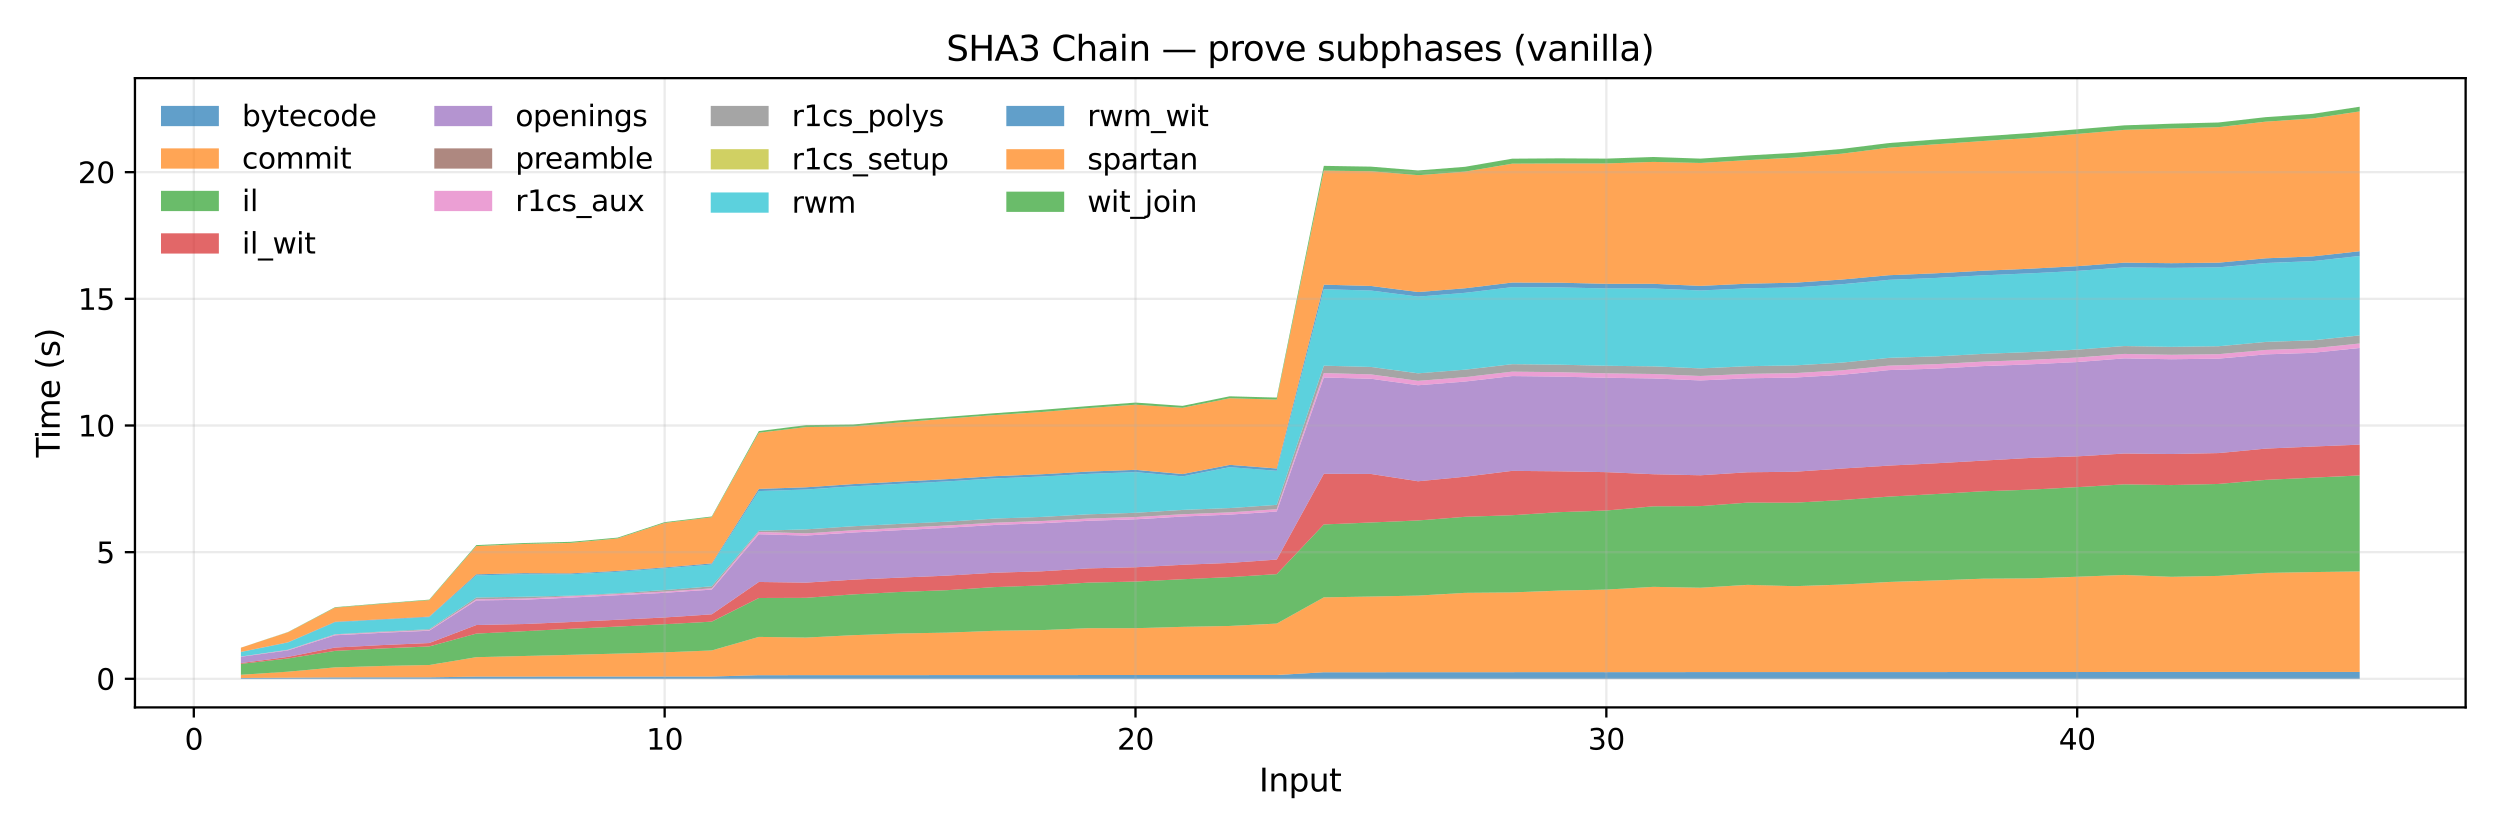 <?xml version="1.0" encoding="utf-8" standalone="no"?>
<!DOCTYPE svg PUBLIC "-//W3C//DTD SVG 1.1//EN"
  "http://www.w3.org/Graphics/SVG/1.1/DTD/svg11.dtd">
<svg xmlns:xlink="http://www.w3.org/1999/xlink" width="864pt" height="288pt" viewBox="0 0 864 288" xmlns="http://www.w3.org/2000/svg" version="1.1">
 <defs>
  <style type="text/css">*{stroke-linejoin: round; stroke-linecap: butt}</style>
 </defs>
 <g id="figure_1">
  <g id="patch_1">
   <path d="M 0 288 
L 864 288 
L 864 0 
L 0 0 
z
" style="fill: #ffffff"/>
  </g>
  <g id="axes_1">
   <g id="patch_2">
    <path d="M 46.64 244.48 
L 852.12 244.48 
L 852.12 27 
L 46.64 27 
z
" style="fill: #ffffff"/>
   </g>
   <g id="FillBetweenPolyCollection_1">
    <path d="M 83.253 234.323 
L 83.253 234.595 
L 99.525 234.595 
L 115.797 234.595 
L 132.07 234.595 
L 148.342 234.595 
L 164.614 234.595 
L 180.887 234.595 
L 197.159 234.595 
L 213.431 234.595 
L 229.704 234.595 
L 245.976 234.595 
L 262.248 234.595 
L 278.521 234.595 
L 294.793 234.595 
L 311.065 234.595 
L 327.338 234.595 
L 343.61 234.595 
L 359.882 234.595 
L 376.155 234.595 
L 392.427 234.595 
L 408.699 234.595 
L 424.972 234.595 
L 441.244 234.595 
L 457.516 234.595 
L 473.788 234.595 
L 490.061 234.595 
L 506.333 234.595 
L 522.605 234.595 
L 538.878 234.595 
L 555.15 234.595 
L 571.422 234.595 
L 587.695 234.595 
L 603.967 234.595 
L 620.239 234.595 
L 636.512 234.595 
L 652.784 234.595 
L 669.056 234.595 
L 685.329 234.595 
L 701.601 234.595 
L 717.873 234.595 
L 734.146 234.595 
L 750.418 234.595 
L 766.69 234.595 
L 782.963 234.595 
L 799.235 234.595 
L 815.507 234.595 
L 815.507 232.222 
L 815.507 232.222 
L 799.235 232.222 
L 782.963 232.222 
L 766.69 232.231 
L 750.418 232.231 
L 734.146 232.222 
L 717.873 232.248 
L 701.601 232.248 
L 685.329 232.248 
L 669.056 232.257 
L 652.784 232.266 
L 636.512 232.257 
L 620.239 232.266 
L 603.967 232.275 
L 587.695 232.275 
L 571.422 232.283 
L 555.15 232.301 
L 538.878 232.292 
L 522.605 232.301 
L 506.333 232.31 
L 490.061 232.318 
L 473.788 232.327 
L 457.516 232.327 
L 441.244 233.281 
L 424.972 233.273 
L 408.699 233.281 
L 392.427 233.281 
L 376.155 233.29 
L 359.882 233.299 
L 343.61 233.308 
L 327.338 233.308 
L 311.065 233.325 
L 294.793 233.316 
L 278.521 233.334 
L 262.248 233.343 
L 245.976 233.807 
L 229.704 233.807 
L 213.431 233.815 
L 197.159 233.815 
L 180.887 233.824 
L 164.614 233.833 
L 148.342 234.087 
L 132.07 234.087 
L 115.797 234.104 
L 99.525 234.236 
L 83.253 234.323 
z
" clip-path="url(#p9cfcccc9aa)" style="fill: #1f77b4; fill-opacity: 0.7"/>
   </g>
   <g id="FillBetweenPolyCollection_2">
    <path d="M 83.253 233.203 
L 83.253 234.323 
L 99.525 234.236 
L 115.797 234.104 
L 132.07 234.087 
L 148.342 234.087 
L 164.614 233.833 
L 180.887 233.824 
L 197.159 233.815 
L 213.431 233.815 
L 229.704 233.807 
L 245.976 233.807 
L 262.248 233.343 
L 278.521 233.334 
L 294.793 233.316 
L 311.065 233.325 
L 327.338 233.308 
L 343.61 233.308 
L 359.882 233.299 
L 376.155 233.29 
L 392.427 233.281 
L 408.699 233.281 
L 424.972 233.273 
L 441.244 233.281 
L 457.516 232.327 
L 473.788 232.327 
L 490.061 232.318 
L 506.333 232.31 
L 522.605 232.301 
L 538.878 232.292 
L 555.15 232.301 
L 571.422 232.283 
L 587.695 232.275 
L 603.967 232.275 
L 620.239 232.266 
L 636.512 232.257 
L 652.784 232.266 
L 669.056 232.257 
L 685.329 232.248 
L 701.601 232.248 
L 717.873 232.248 
L 734.146 232.222 
L 750.418 232.231 
L 766.69 232.231 
L 782.963 232.222 
L 799.235 232.222 
L 815.507 232.222 
L 815.507 197.483 
L 815.507 197.483 
L 799.235 197.711 
L 782.963 198 
L 766.69 199.033 
L 750.418 199.348 
L 734.146 198.7 
L 717.873 199.322 
L 701.601 199.899 
L 685.329 199.996 
L 669.056 200.591 
L 652.784 201.134 
L 636.512 202.027 
L 620.239 202.587 
L 603.967 202.123 
L 587.695 203.121 
L 571.422 202.815 
L 555.15 203.76 
L 538.878 204.11 
L 522.605 204.741 
L 506.333 204.89 
L 490.061 205.835 
L 473.788 206.168 
L 457.516 206.448 
L 441.244 215.509 
L 424.972 216.332 
L 408.699 216.639 
L 392.427 217.094 
L 376.155 217.103 
L 359.882 217.759 
L 343.61 218.004 
L 327.338 218.635 
L 311.065 218.932 
L 294.793 219.519 
L 278.521 220.351 
L 262.248 220.114 
L 245.976 224.798 
L 229.704 225.437 
L 213.431 225.892 
L 197.159 226.313 
L 180.887 226.706 
L 164.614 227.118 
L 148.342 229.823 
L 132.07 230.156 
L 115.797 230.646 
L 99.525 232.134 
L 83.253 233.203 
z
" clip-path="url(#p9cfcccc9aa)" style="fill: #ff7f0e; fill-opacity: 0.7"/>
   </g>
   <g id="FillBetweenPolyCollection_3">
    <path d="M 83.253 229.429 
L 83.253 233.203 
L 99.525 232.134 
L 115.797 230.646 
L 132.07 230.156 
L 148.342 229.823 
L 164.614 227.118 
L 180.887 226.706 
L 197.159 226.313 
L 213.431 225.892 
L 229.704 225.437 
L 245.976 224.798 
L 262.248 220.114 
L 278.521 220.351 
L 294.793 219.519 
L 311.065 218.932 
L 327.338 218.635 
L 343.61 218.004 
L 359.882 217.759 
L 376.155 217.103 
L 392.427 217.094 
L 408.699 216.639 
L 424.972 216.332 
L 441.244 215.509 
L 457.516 206.448 
L 473.788 206.168 
L 490.061 205.835 
L 506.333 204.89 
L 522.605 204.741 
L 538.878 204.11 
L 555.15 203.76 
L 571.422 202.815 
L 587.695 203.121 
L 603.967 202.123 
L 620.239 202.587 
L 636.512 202.027 
L 652.784 201.134 
L 669.056 200.591 
L 685.329 199.996 
L 701.601 199.899 
L 717.873 199.322 
L 734.146 198.7 
L 750.418 199.348 
L 766.69 199.033 
L 782.963 198 
L 799.235 197.711 
L 815.507 197.483 
L 815.507 164.302 
L 815.507 164.302 
L 799.235 165.082 
L 782.963 165.843 
L 766.69 167.253 
L 750.418 167.638 
L 734.146 167.393 
L 717.873 168.356 
L 701.601 169.223 
L 685.329 169.774 
L 669.056 170.728 
L 652.784 171.621 
L 636.512 172.803 
L 620.239 173.731 
L 603.967 173.696 
L 587.695 174.904 
L 571.422 174.983 
L 555.15 176.428 
L 538.878 176.997 
L 522.605 178.056 
L 506.333 178.599 
L 490.061 179.868 
L 473.788 180.569 
L 457.516 181.243 
L 441.244 198.42 
L 424.972 199.453 
L 408.699 200.18 
L 392.427 200.985 
L 376.155 201.353 
L 359.882 202.324 
L 343.61 202.902 
L 327.338 203.962 
L 311.065 204.574 
L 294.793 205.424 
L 278.521 206.606 
L 262.248 206.667 
L 245.976 214.835 
L 229.704 215.728 
L 213.431 216.542 
L 197.159 217.304 
L 180.887 218.136 
L 164.614 218.967 
L 148.342 223.406 
L 132.07 224.106 
L 115.797 224.938 
L 99.525 227.564 
L 83.253 229.429 
z
" clip-path="url(#p9cfcccc9aa)" style="fill: #2ca02c; fill-opacity: 0.7"/>
   </g>
   <g id="FillBetweenPolyCollection_4">
    <path d="M 83.253 229.149 
L 83.253 229.429 
L 99.525 227.564 
L 115.797 224.938 
L 132.07 224.106 
L 148.342 223.406 
L 164.614 218.967 
L 180.887 218.136 
L 197.159 217.304 
L 213.431 216.542 
L 229.704 215.728 
L 245.976 214.835 
L 262.248 206.667 
L 278.521 206.606 
L 294.793 205.424 
L 311.065 204.574 
L 327.338 203.962 
L 343.61 202.902 
L 359.882 202.324 
L 376.155 201.353 
L 392.427 200.985 
L 408.699 200.18 
L 424.972 199.453 
L 441.244 198.42 
L 457.516 181.243 
L 473.788 180.569 
L 490.061 179.868 
L 506.333 178.599 
L 522.605 178.056 
L 538.878 176.997 
L 555.15 176.428 
L 571.422 174.983 
L 587.695 174.904 
L 603.967 173.696 
L 620.239 173.731 
L 636.512 172.803 
L 652.784 171.621 
L 669.056 170.728 
L 685.329 169.774 
L 701.601 169.223 
L 717.873 168.356 
L 734.146 167.393 
L 750.418 167.638 
L 766.69 167.253 
L 782.963 165.843 
L 799.235 165.082 
L 815.507 164.302 
L 815.507 153.657 
L 815.507 153.657 
L 799.235 154.322 
L 782.963 155.04 
L 766.69 156.581 
L 750.418 156.913 
L 734.146 156.73 
L 717.873 157.719 
L 701.601 158.253 
L 685.329 159.181 
L 669.056 160.109 
L 652.784 160.906 
L 636.512 161.93 
L 620.239 163.033 
L 603.967 163.217 
L 587.695 164.25 
L 571.422 163.891 
L 555.15 163.173 
L 538.878 162.884 
L 522.605 162.727 
L 506.333 164.749 
L 490.061 166.325 
L 473.788 163.795 
L 457.516 163.733 
L 441.244 193.377 
L 424.972 194.533 
L 408.699 195.189 
L 392.427 196.047 
L 376.155 196.432 
L 359.882 197.448 
L 343.61 197.93 
L 327.338 198.928 
L 311.065 199.619 
L 294.793 200.328 
L 278.521 201.361 
L 262.248 201.125 
L 245.976 212.305 
L 229.704 213.39 
L 213.431 214.187 
L 197.159 214.958 
L 180.887 215.667 
L 164.614 216.008 
L 148.342 222.224 
L 132.07 222.933 
L 115.797 223.791 
L 99.525 227.013 
L 83.253 229.149 
z
" clip-path="url(#p9cfcccc9aa)" style="fill: #d62728; fill-opacity: 0.7"/>
   </g>
   <g id="FillBetweenPolyCollection_5">
    <path d="M 83.253 226.978 
L 83.253 229.149 
L 99.525 227.013 
L 115.797 223.791 
L 132.07 222.933 
L 148.342 222.224 
L 164.614 216.008 
L 180.887 215.667 
L 197.159 214.958 
L 213.431 214.187 
L 229.704 213.39 
L 245.976 212.305 
L 262.248 201.125 
L 278.521 201.361 
L 294.793 200.328 
L 311.065 199.619 
L 327.338 198.928 
L 343.61 197.93 
L 359.882 197.448 
L 376.155 196.432 
L 392.427 196.047 
L 408.699 195.189 
L 424.972 194.533 
L 441.244 193.377 
L 457.516 163.733 
L 473.788 163.795 
L 490.061 166.325 
L 506.333 164.749 
L 522.605 162.727 
L 538.878 162.884 
L 555.15 163.173 
L 571.422 163.891 
L 587.695 164.25 
L 603.967 163.217 
L 620.239 163.033 
L 636.512 161.93 
L 652.784 160.906 
L 669.056 160.109 
L 685.329 159.181 
L 701.601 158.253 
L 717.873 157.719 
L 734.146 156.73 
L 750.418 156.913 
L 766.69 156.581 
L 782.963 155.04 
L 799.235 154.322 
L 815.507 153.657 
L 815.507 120.257 
L 815.507 120.257 
L 799.235 121.929 
L 782.963 122.472 
L 766.69 123.952 
L 750.418 124.153 
L 734.146 123.855 
L 717.873 125.116 
L 701.601 125.913 
L 685.329 126.517 
L 669.056 127.392 
L 652.784 127.9 
L 636.512 129.528 
L 620.239 130.483 
L 603.967 130.737 
L 587.695 131.481 
L 571.422 130.789 
L 555.15 130.553 
L 538.878 130.159 
L 522.605 129.966 
L 506.333 131.857 
L 490.061 133.144 
L 473.788 130.903 
L 457.516 130.456 
L 441.244 176.769 
L 424.972 177.855 
L 408.699 178.503 
L 392.427 179.474 
L 376.155 179.982 
L 359.882 180.84 
L 343.61 181.427 
L 327.338 182.39 
L 311.065 183.213 
L 294.793 184.036 
L 278.521 185.095 
L 262.248 184.631 
L 245.976 203.751 
L 229.704 204.872 
L 213.431 205.704 
L 197.159 206.535 
L 180.887 207.271 
L 164.614 207.507 
L 148.342 217.969 
L 132.07 218.687 
L 115.797 219.554 
L 99.525 224.754 
L 83.253 226.978 
z
" clip-path="url(#p9cfcccc9aa)" style="fill: #9467bd; fill-opacity: 0.7"/>
   </g>
   <g id="FillBetweenPolyCollection_6">
    <path d="M 83.253 226.978 
L 83.253 226.978 
L 99.525 224.754 
L 115.797 219.554 
L 132.07 218.687 
L 148.342 217.969 
L 164.614 207.507 
L 180.887 207.271 
L 197.159 206.535 
L 213.431 205.704 
L 229.704 204.872 
L 245.976 203.751 
L 262.248 184.631 
L 278.521 185.095 
L 294.793 184.036 
L 311.065 183.213 
L 327.338 182.39 
L 343.61 181.427 
L 359.882 180.84 
L 376.155 179.982 
L 392.427 179.474 
L 408.699 178.503 
L 424.972 177.855 
L 441.244 176.769 
L 457.516 130.456 
L 473.788 130.903 
L 490.061 133.144 
L 506.333 131.857 
L 522.605 129.966 
L 538.878 130.159 
L 555.15 130.553 
L 571.422 130.789 
L 587.695 131.481 
L 603.967 130.737 
L 620.239 130.483 
L 636.512 129.528 
L 652.784 127.9 
L 669.056 127.392 
L 685.329 126.517 
L 701.601 125.913 
L 717.873 125.116 
L 734.146 123.855 
L 750.418 124.153 
L 766.69 123.952 
L 782.963 122.472 
L 799.235 121.929 
L 815.507 120.257 
L 815.507 120.257 
L 815.507 120.257 
L 799.235 121.929 
L 782.963 122.472 
L 766.69 123.952 
L 750.418 124.153 
L 734.146 123.855 
L 717.873 125.116 
L 701.601 125.913 
L 685.329 126.517 
L 669.056 127.392 
L 652.784 127.9 
L 636.512 129.528 
L 620.239 130.483 
L 603.967 130.737 
L 587.695 131.481 
L 571.422 130.789 
L 555.15 130.553 
L 538.878 130.159 
L 522.605 129.966 
L 506.333 131.857 
L 490.061 133.144 
L 473.788 130.903 
L 457.516 130.456 
L 441.244 176.769 
L 424.972 177.855 
L 408.699 178.503 
L 392.427 179.474 
L 376.155 179.982 
L 359.882 180.84 
L 343.61 181.427 
L 327.338 182.39 
L 311.065 183.213 
L 294.793 184.036 
L 278.521 185.095 
L 262.248 184.631 
L 245.976 203.751 
L 229.704 204.872 
L 213.431 205.704 
L 197.159 206.535 
L 180.887 207.271 
L 164.614 207.507 
L 148.342 217.969 
L 132.07 218.687 
L 115.797 219.554 
L 99.525 224.754 
L 83.253 226.978 
z
" clip-path="url(#p9cfcccc9aa)" style="fill: #8c564b; fill-opacity: 0.7"/>
   </g>
   <g id="FillBetweenPolyCollection_7">
    <path d="M 83.253 226.908 
L 83.253 226.978 
L 99.525 224.754 
L 115.797 219.554 
L 132.07 218.687 
L 148.342 217.969 
L 164.614 207.507 
L 180.887 207.271 
L 197.159 206.535 
L 213.431 205.704 
L 229.704 204.872 
L 245.976 203.751 
L 262.248 184.631 
L 278.521 185.095 
L 294.793 184.036 
L 311.065 183.213 
L 327.338 182.39 
L 343.61 181.427 
L 359.882 180.84 
L 376.155 179.982 
L 392.427 179.474 
L 408.699 178.503 
L 424.972 177.855 
L 441.244 176.769 
L 457.516 130.456 
L 473.788 130.903 
L 490.061 133.144 
L 506.333 131.857 
L 522.605 129.966 
L 538.878 130.159 
L 555.15 130.553 
L 571.422 130.789 
L 587.695 131.481 
L 603.967 130.737 
L 620.239 130.483 
L 636.512 129.528 
L 652.784 127.9 
L 669.056 127.392 
L 685.329 126.517 
L 701.601 125.913 
L 717.873 125.116 
L 734.146 123.855 
L 750.418 124.153 
L 766.69 123.952 
L 782.963 122.472 
L 799.235 121.929 
L 815.507 120.257 
L 815.507 118.708 
L 815.507 118.708 
L 799.235 120.38 
L 782.963 120.94 
L 766.69 122.411 
L 750.418 122.612 
L 734.146 122.315 
L 717.873 123.575 
L 701.601 124.372 
L 685.329 124.976 
L 669.056 125.851 
L 652.784 126.359 
L 636.512 127.988 
L 620.239 128.951 
L 603.967 129.205 
L 587.695 129.94 
L 571.422 129.257 
L 555.15 129.021 
L 538.878 128.627 
L 522.605 128.443 
L 506.333 130.334 
L 490.061 131.621 
L 473.788 129.388 
L 457.516 128.933 
L 441.244 175.973 
L 424.972 177.067 
L 408.699 177.715 
L 392.427 178.687 
L 376.155 179.203 
L 359.882 180.061 
L 343.61 180.648 
L 327.338 181.611 
L 311.065 182.434 
L 294.793 183.265 
L 278.521 184.325 
L 262.248 183.843 
L 245.976 203.331 
L 229.704 204.452 
L 213.431 205.284 
L 197.159 206.071 
L 180.887 206.859 
L 164.614 207.096 
L 148.342 217.742 
L 132.07 218.459 
L 115.797 219.317 
L 99.525 224.614 
L 83.253 226.908 
z
" clip-path="url(#p9cfcccc9aa)" style="fill: #e377c2; fill-opacity: 0.7"/>
   </g>
   <g id="FillBetweenPolyCollection_8">
    <path d="M 83.253 226.882 
L 83.253 226.908 
L 99.525 224.614 
L 115.797 219.317 
L 132.07 218.459 
L 148.342 217.742 
L 164.614 207.096 
L 180.887 206.859 
L 197.159 206.071 
L 213.431 205.284 
L 229.704 204.452 
L 245.976 203.331 
L 262.248 183.843 
L 278.521 184.325 
L 294.793 183.265 
L 311.065 182.434 
L 327.338 181.611 
L 343.61 180.648 
L 359.882 180.061 
L 376.155 179.203 
L 392.427 178.687 
L 408.699 177.715 
L 424.972 177.067 
L 441.244 175.973 
L 457.516 128.933 
L 473.788 129.388 
L 490.061 131.621 
L 506.333 130.334 
L 522.605 128.443 
L 538.878 128.627 
L 555.15 129.021 
L 571.422 129.257 
L 587.695 129.94 
L 603.967 129.205 
L 620.239 128.951 
L 636.512 127.988 
L 652.784 126.359 
L 669.056 125.851 
L 685.329 124.976 
L 701.601 124.372 
L 717.873 123.575 
L 734.146 122.315 
L 750.418 122.612 
L 766.69 122.411 
L 782.963 120.94 
L 799.235 120.38 
L 815.507 118.708 
L 815.507 115.915 
L 815.507 115.915 
L 799.235 117.613 
L 782.963 118.174 
L 766.69 119.662 
L 750.418 119.881 
L 734.146 119.592 
L 717.873 120.835 
L 701.601 121.675 
L 685.329 122.297 
L 669.056 123.164 
L 652.784 123.68 
L 636.512 125.326 
L 620.239 126.289 
L 603.967 126.561 
L 587.695 127.314 
L 571.422 126.622 
L 555.15 126.412 
L 538.878 126.035 
L 522.605 125.86 
L 506.333 127.76 
L 490.061 129.021 
L 473.788 126.815 
L 457.516 126.386 
L 441.244 174.467 
L 424.972 175.587 
L 408.699 176.226 
L 392.427 177.216 
L 376.155 177.741 
L 359.882 178.652 
L 343.61 179.221 
L 327.338 180.297 
L 311.065 181.033 
L 294.793 181.873 
L 278.521 182.95 
L 262.248 183.44 
L 245.976 202.622 
L 229.704 203.918 
L 213.431 205.03 
L 197.159 205.861 
L 180.887 206.238 
L 164.614 206.5 
L 148.342 217.461 
L 132.07 218.258 
L 115.797 219.186 
L 99.525 224.553 
L 83.253 226.882 
z
" clip-path="url(#p9cfcccc9aa)" style="fill: #7f7f7f; fill-opacity: 0.7"/>
   </g>
   <g id="FillBetweenPolyCollection_9">
    <path d="M 83.253 226.882 
L 83.253 226.882 
L 99.525 224.553 
L 115.797 219.186 
L 132.07 218.258 
L 148.342 217.461 
L 164.614 206.5 
L 180.887 206.238 
L 197.159 205.861 
L 213.431 205.03 
L 229.704 203.918 
L 245.976 202.622 
L 262.248 183.44 
L 278.521 182.95 
L 294.793 181.873 
L 311.065 181.033 
L 327.338 180.297 
L 343.61 179.221 
L 359.882 178.652 
L 376.155 177.741 
L 392.427 177.216 
L 408.699 176.226 
L 424.972 175.587 
L 441.244 174.467 
L 457.516 126.386 
L 473.788 126.815 
L 490.061 129.021 
L 506.333 127.76 
L 522.605 125.86 
L 538.878 126.035 
L 555.15 126.412 
L 571.422 126.622 
L 587.695 127.314 
L 603.967 126.561 
L 620.239 126.289 
L 636.512 125.326 
L 652.784 123.68 
L 669.056 123.164 
L 685.329 122.297 
L 701.601 121.675 
L 717.873 120.835 
L 734.146 119.592 
L 750.418 119.881 
L 766.69 119.662 
L 782.963 118.174 
L 799.235 117.613 
L 815.507 115.915 
L 815.507 115.906 
L 815.507 115.906 
L 799.235 117.604 
L 782.963 118.165 
L 766.69 119.653 
L 750.418 119.872 
L 734.146 119.583 
L 717.873 120.826 
L 701.601 121.675 
L 685.329 122.288 
L 669.056 123.155 
L 652.784 123.672 
L 636.512 125.317 
L 620.239 126.28 
L 603.967 126.552 
L 587.695 127.305 
L 571.422 126.613 
L 555.15 126.403 
L 538.878 126.027 
L 522.605 125.851 
L 506.333 127.76 
L 490.061 129.012 
L 473.788 126.815 
L 457.516 126.377 
L 441.244 174.467 
L 424.972 175.587 
L 408.699 176.218 
L 392.427 177.216 
L 376.155 177.741 
L 359.882 178.652 
L 343.61 179.221 
L 327.338 180.297 
L 311.065 181.033 
L 294.793 181.873 
L 278.521 182.941 
L 262.248 183.432 
L 245.976 202.622 
L 229.704 203.918 
L 213.431 205.03 
L 197.159 205.861 
L 180.887 206.238 
L 164.614 206.5 
L 148.342 217.461 
L 132.07 218.258 
L 115.797 219.186 
L 99.525 224.544 
L 83.253 226.882 
z
" clip-path="url(#p9cfcccc9aa)" style="fill: #bcbd22; fill-opacity: 0.7"/>
   </g>
   <g id="FillBetweenPolyCollection_10">
    <path d="M 83.253 225.332 
L 83.253 226.882 
L 99.525 224.544 
L 115.797 219.186 
L 132.07 218.258 
L 148.342 217.461 
L 164.614 206.5 
L 180.887 206.238 
L 197.159 205.861 
L 213.431 205.03 
L 229.704 203.918 
L 245.976 202.622 
L 262.248 183.432 
L 278.521 182.941 
L 294.793 181.873 
L 311.065 181.033 
L 327.338 180.297 
L 343.61 179.221 
L 359.882 178.652 
L 376.155 177.741 
L 392.427 177.216 
L 408.699 176.218 
L 424.972 175.587 
L 441.244 174.467 
L 457.516 126.377 
L 473.788 126.815 
L 490.061 129.012 
L 506.333 127.76 
L 522.605 125.851 
L 538.878 126.027 
L 555.15 126.403 
L 571.422 126.613 
L 587.695 127.305 
L 603.967 126.552 
L 620.239 126.28 
L 636.512 125.317 
L 652.784 123.672 
L 669.056 123.155 
L 685.329 122.288 
L 701.601 121.675 
L 717.873 120.826 
L 734.146 119.583 
L 750.418 119.872 
L 766.69 119.653 
L 782.963 118.165 
L 799.235 117.604 
L 815.507 115.906 
L 815.507 88.46 
L 815.507 88.46 
L 799.235 90.246 
L 782.963 90.902 
L 766.69 92.399 
L 750.418 92.583 
L 734.146 92.417 
L 717.873 93.616 
L 701.601 94.466 
L 685.329 95.148 
L 669.056 96.059 
L 652.784 96.707 
L 636.512 98.248 
L 620.239 99.325 
L 603.967 99.64 
L 587.695 100.393 
L 571.422 99.71 
L 555.15 99.692 
L 538.878 99.316 
L 522.605 99.237 
L 506.333 101.198 
L 490.061 102.502 
L 473.788 100.41 
L 457.516 99.955 
L 441.244 162.709 
L 424.972 161.457 
L 408.699 164.626 
L 392.427 163.164 
L 376.155 163.768 
L 359.882 164.688 
L 343.61 165.344 
L 327.338 166.369 
L 311.065 167.209 
L 294.793 168.067 
L 278.521 169.179 
L 262.248 169.704 
L 245.976 195.102 
L 229.704 196.406 
L 213.431 197.614 
L 197.159 198.472 
L 180.887 198.455 
L 164.614 198.858 
L 148.342 213.294 
L 132.07 214.17 
L 115.797 215.045 
L 99.525 222.058 
L 83.253 225.332 
z
" clip-path="url(#p9cfcccc9aa)" style="fill: #17becf; fill-opacity: 0.7"/>
   </g>
   <g id="FillBetweenPolyCollection_11">
    <path d="M 83.253 225.288 
L 83.253 225.332 
L 99.525 222.058 
L 115.797 215.045 
L 132.07 214.17 
L 148.342 213.294 
L 164.614 198.858 
L 180.887 198.455 
L 197.159 198.472 
L 213.431 197.614 
L 229.704 196.406 
L 245.976 195.102 
L 262.248 169.704 
L 278.521 169.179 
L 294.793 168.067 
L 311.065 167.209 
L 327.338 166.369 
L 343.61 165.344 
L 359.882 164.688 
L 376.155 163.768 
L 392.427 163.164 
L 408.699 164.626 
L 424.972 161.457 
L 441.244 162.709 
L 457.516 99.955 
L 473.788 100.41 
L 490.061 102.502 
L 506.333 101.198 
L 522.605 99.237 
L 538.878 99.316 
L 555.15 99.692 
L 571.422 99.71 
L 587.695 100.393 
L 603.967 99.64 
L 620.239 99.325 
L 636.512 98.248 
L 652.784 96.707 
L 669.056 96.059 
L 685.329 95.148 
L 701.601 94.466 
L 717.873 93.616 
L 734.146 92.417 
L 750.418 92.583 
L 766.69 92.399 
L 782.963 90.902 
L 799.235 90.246 
L 815.507 88.46 
L 815.507 86.823 
L 815.507 86.823 
L 799.235 88.609 
L 782.963 89.274 
L 766.69 90.78 
L 750.418 90.955 
L 734.146 90.771 
L 717.873 91.988 
L 701.601 92.863 
L 685.329 93.555 
L 669.056 94.439 
L 652.784 95.113 
L 636.512 96.611 
L 620.239 97.696 
L 603.967 98.038 
L 587.695 98.799 
L 571.422 98.09 
L 555.15 98.081 
L 538.878 97.696 
L 522.605 97.644 
L 506.333 99.622 
L 490.061 100.927 
L 473.788 98.825 
L 457.516 98.379 
L 441.244 161.904 
L 424.972 160.66 
L 408.699 163.83 
L 392.427 162.376 
L 376.155 162.972 
L 359.882 163.908 
L 343.61 164.565 
L 327.338 165.581 
L 311.065 166.439 
L 294.793 167.305 
L 278.521 168.408 
L 262.248 168.96 
L 245.976 194.708 
L 229.704 196.091 
L 213.431 197.299 
L 197.159 198.157 
L 180.887 198.078 
L 164.614 198.481 
L 148.342 213.102 
L 132.07 214.003 
L 115.797 214.896 
L 99.525 221.97 
L 83.253 225.288 
z
" clip-path="url(#p9cfcccc9aa)" style="fill: #1f77b4; fill-opacity: 0.7"/>
   </g>
   <g id="FillBetweenPolyCollection_12">
    <path d="M 83.253 223.852 
L 83.253 225.288 
L 99.525 221.97 
L 115.797 214.896 
L 132.07 214.003 
L 148.342 213.102 
L 164.614 198.481 
L 180.887 198.078 
L 197.159 198.157 
L 213.431 197.299 
L 229.704 196.091 
L 245.976 194.708 
L 262.248 168.96 
L 278.521 168.408 
L 294.793 167.305 
L 311.065 166.439 
L 327.338 165.581 
L 343.61 164.565 
L 359.882 163.908 
L 376.155 162.972 
L 392.427 162.376 
L 408.699 163.83 
L 424.972 160.66 
L 441.244 161.904 
L 457.516 98.379 
L 473.788 98.825 
L 490.061 100.927 
L 506.333 99.622 
L 522.605 97.644 
L 538.878 97.696 
L 555.15 98.081 
L 571.422 98.09 
L 587.695 98.799 
L 603.967 98.038 
L 620.239 97.696 
L 636.512 96.611 
L 652.784 95.113 
L 669.056 94.439 
L 685.329 93.555 
L 701.601 92.863 
L 717.873 91.988 
L 734.146 90.771 
L 750.418 90.955 
L 766.69 90.78 
L 782.963 89.274 
L 799.235 88.609 
L 815.507 86.823 
L 815.507 38.505 
L 815.507 38.505 
L 799.235 40.921 
L 782.963 42.051 
L 766.69 43.942 
L 750.418 44.397 
L 734.146 44.879 
L 717.873 46.297 
L 701.601 47.663 
L 685.329 48.722 
L 669.056 49.86 
L 652.784 51.033 
L 636.512 53.117 
L 620.239 54.465 
L 603.967 55.332 
L 587.695 56.321 
L 571.422 55.953 
L 555.15 56.487 
L 538.878 56.487 
L 522.605 56.566 
L 506.333 59.315 
L 490.061 60.541 
L 473.788 59.184 
L 457.516 58.965 
L 441.244 138.099 
L 424.972 137.635 
L 408.699 140.936 
L 392.427 139.868 
L 376.155 141.032 
L 359.882 142.389 
L 343.61 143.457 
L 327.338 144.657 
L 311.065 145.979 
L 294.793 147.379 
L 278.521 147.598 
L 262.248 149.551 
L 245.976 178.765 
L 229.704 180.726 
L 213.431 186.084 
L 197.159 187.625 
L 180.887 188.002 
L 164.614 188.737 
L 148.342 207.42 
L 132.07 208.672 
L 115.797 210.011 
L 99.525 218.503 
L 83.253 223.852 
z
" clip-path="url(#p9cfcccc9aa)" style="fill: #ff7f0e; fill-opacity: 0.7"/>
   </g>
   <g id="FillBetweenPolyCollection_13">
    <path d="M 83.253 223.826 
L 83.253 223.852 
L 99.525 218.503 
L 115.797 210.011 
L 132.07 208.672 
L 148.342 207.42 
L 164.614 188.737 
L 180.887 188.002 
L 197.159 187.625 
L 213.431 186.084 
L 229.704 180.726 
L 245.976 178.765 
L 262.248 149.551 
L 278.521 147.598 
L 294.793 147.379 
L 311.065 145.979 
L 327.338 144.657 
L 343.61 143.457 
L 359.882 142.389 
L 376.155 141.032 
L 392.427 139.868 
L 408.699 140.936 
L 424.972 137.635 
L 441.244 138.099 
L 457.516 58.965 
L 473.788 59.184 
L 490.061 60.541 
L 506.333 59.315 
L 522.605 56.566 
L 538.878 56.487 
L 555.15 56.487 
L 571.422 55.953 
L 587.695 56.321 
L 603.967 55.332 
L 620.239 54.465 
L 636.512 53.117 
L 652.784 51.033 
L 669.056 49.86 
L 685.329 48.722 
L 701.601 47.663 
L 717.873 46.297 
L 734.146 44.879 
L 750.418 44.397 
L 766.69 43.942 
L 782.963 42.051 
L 799.235 40.921 
L 815.507 38.505 
L 815.507 36.885 
L 815.507 36.885 
L 799.235 39.346 
L 782.963 40.492 
L 766.69 42.331 
L 750.418 42.751 
L 734.146 43.32 
L 717.873 44.686 
L 701.601 45.973 
L 685.329 47.085 
L 669.056 48.214 
L 652.784 49.431 
L 636.512 51.471 
L 620.239 52.819 
L 603.967 53.721 
L 587.695 54.815 
L 571.422 54.255 
L 555.15 54.815 
L 538.878 54.719 
L 522.605 54.841 
L 506.333 57.643 
L 490.061 58.912 
L 473.788 57.59 
L 457.516 57.319 
L 441.244 137.399 
L 424.972 136.961 
L 408.699 140.262 
L 392.427 139.132 
L 376.155 140.341 
L 359.882 141.654 
L 343.61 142.809 
L 327.338 144.061 
L 311.065 145.252 
L 294.793 146.714 
L 278.521 146.933 
L 262.248 148.982 
L 245.976 178.494 
L 229.704 180.446 
L 213.431 185.804 
L 197.159 187.257 
L 180.887 187.678 
L 164.614 188.378 
L 148.342 207.236 
L 132.07 208.505 
L 115.797 209.836 
L 99.525 218.433 
L 83.253 223.826 
z
" clip-path="url(#p9cfcccc9aa)" style="fill: #2ca02c; fill-opacity: 0.7"/>
   </g>
   <g id="matplotlib.axis_1">
    <g id="xtick_1">
     <g id="line2d_1">
      <path d="M 66.98 244.48 
L 66.98 27 
" clip-path="url(#p9cfcccc9aa)" style="fill: none; stroke: #b0b0b0; stroke-opacity: 0.25; stroke-width: 0.8; stroke-linecap: square"/>
     </g>
     <g id="line2d_2">
      <defs>
       <path id="m7373b29a44" d="M 0 0 
L 0 3.5 
" style="stroke: #000000; stroke-width: 0.8"/>
      </defs>
      <g>
       <use xlink:href="#m7373b29a44" x="66.98" y="244.48" style="stroke: #000000; stroke-width: 0.8"/>
      </g>
     </g>
     <g id="text_1">
      <!-- 0 -->
      <g transform="translate(63.799 259.078) scale(0.1 -0.1)">
       <defs>
        <path id="DejaVuSans-30" d="M 2034 4250 
Q 1547 4250 1301 3770 
Q 1056 3291 1056 2328 
Q 1056 1369 1301 889 
Q 1547 409 2034 409 
Q 2525 409 2770 889 
Q 3016 1369 3016 2328 
Q 3016 3291 2770 3770 
Q 2525 4250 2034 4250 
z
M 2034 4750 
Q 2819 4750 3233 4129 
Q 3647 3509 3647 2328 
Q 3647 1150 3233 529 
Q 2819 -91 2034 -91 
Q 1250 -91 836 529 
Q 422 1150 422 2328 
Q 422 3509 836 4129 
Q 1250 4750 2034 4750 
z
" transform="scale(0.016)"/>
       </defs>
       <use xlink:href="#DejaVuSans-30"/>
      </g>
     </g>
    </g>
    <g id="xtick_2">
     <g id="line2d_3">
      <path d="M 229.704 244.48 
L 229.704 27 
" clip-path="url(#p9cfcccc9aa)" style="fill: none; stroke: #b0b0b0; stroke-opacity: 0.25; stroke-width: 0.8; stroke-linecap: square"/>
     </g>
     <g id="line2d_4">
      <g>
       <use xlink:href="#m7373b29a44" x="229.704" y="244.48" style="stroke: #000000; stroke-width: 0.8"/>
      </g>
     </g>
     <g id="text_2">
      <!-- 10 -->
      <g transform="translate(223.341 259.078) scale(0.1 -0.1)">
       <defs>
        <path id="DejaVuSans-31" d="M 794 531 
L 1825 531 
L 1825 4091 
L 703 3866 
L 703 4441 
L 1819 4666 
L 2450 4666 
L 2450 531 
L 3481 531 
L 3481 0 
L 794 0 
L 794 531 
z
" transform="scale(0.016)"/>
       </defs>
       <use xlink:href="#DejaVuSans-31"/>
       <use xlink:href="#DejaVuSans-30" transform="translate(63.623 0)"/>
      </g>
     </g>
    </g>
    <g id="xtick_3">
     <g id="line2d_5">
      <path d="M 392.427 244.48 
L 392.427 27 
" clip-path="url(#p9cfcccc9aa)" style="fill: none; stroke: #b0b0b0; stroke-opacity: 0.25; stroke-width: 0.8; stroke-linecap: square"/>
     </g>
     <g id="line2d_6">
      <g>
       <use xlink:href="#m7373b29a44" x="392.427" y="244.48" style="stroke: #000000; stroke-width: 0.8"/>
      </g>
     </g>
     <g id="text_3">
      <!-- 20 -->
      <g transform="translate(386.064 259.078) scale(0.1 -0.1)">
       <defs>
        <path id="DejaVuSans-32" d="M 1228 531 
L 3431 531 
L 3431 0 
L 469 0 
L 469 531 
Q 828 903 1448 1529 
Q 2069 2156 2228 2338 
Q 2531 2678 2651 2914 
Q 2772 3150 2772 3378 
Q 2772 3750 2511 3984 
Q 2250 4219 1831 4219 
Q 1534 4219 1204 4116 
Q 875 4013 500 3803 
L 500 4441 
Q 881 4594 1212 4672 
Q 1544 4750 1819 4750 
Q 2544 4750 2975 4387 
Q 3406 4025 3406 3419 
Q 3406 3131 3298 2873 
Q 3191 2616 2906 2266 
Q 2828 2175 2409 1742 
Q 1991 1309 1228 531 
z
" transform="scale(0.016)"/>
       </defs>
       <use xlink:href="#DejaVuSans-32"/>
       <use xlink:href="#DejaVuSans-30" transform="translate(63.623 0)"/>
      </g>
     </g>
    </g>
    <g id="xtick_4">
     <g id="line2d_7">
      <path d="M 555.15 244.48 
L 555.15 27 
" clip-path="url(#p9cfcccc9aa)" style="fill: none; stroke: #b0b0b0; stroke-opacity: 0.25; stroke-width: 0.8; stroke-linecap: square"/>
     </g>
     <g id="line2d_8">
      <g>
       <use xlink:href="#m7373b29a44" x="555.15" y="244.48" style="stroke: #000000; stroke-width: 0.8"/>
      </g>
     </g>
     <g id="text_4">
      <!-- 30 -->
      <g transform="translate(548.788 259.078) scale(0.1 -0.1)">
       <defs>
        <path id="DejaVuSans-33" d="M 2597 2516 
Q 3050 2419 3304 2112 
Q 3559 1806 3559 1356 
Q 3559 666 3084 287 
Q 2609 -91 1734 -91 
Q 1441 -91 1130 -33 
Q 819 25 488 141 
L 488 750 
Q 750 597 1062 519 
Q 1375 441 1716 441 
Q 2309 441 2620 675 
Q 2931 909 2931 1356 
Q 2931 1769 2642 2001 
Q 2353 2234 1838 2234 
L 1294 2234 
L 1294 2753 
L 1863 2753 
Q 2328 2753 2575 2939 
Q 2822 3125 2822 3475 
Q 2822 3834 2567 4026 
Q 2313 4219 1838 4219 
Q 1578 4219 1281 4162 
Q 984 4106 628 3988 
L 628 4550 
Q 988 4650 1302 4700 
Q 1616 4750 1894 4750 
Q 2613 4750 3031 4423 
Q 3450 4097 3450 3541 
Q 3450 3153 3228 2886 
Q 3006 2619 2597 2516 
z
" transform="scale(0.016)"/>
       </defs>
       <use xlink:href="#DejaVuSans-33"/>
       <use xlink:href="#DejaVuSans-30" transform="translate(63.623 0)"/>
      </g>
     </g>
    </g>
    <g id="xtick_5">
     <g id="line2d_9">
      <path d="M 717.873 244.48 
L 717.873 27 
" clip-path="url(#p9cfcccc9aa)" style="fill: none; stroke: #b0b0b0; stroke-opacity: 0.25; stroke-width: 0.8; stroke-linecap: square"/>
     </g>
     <g id="line2d_10">
      <g>
       <use xlink:href="#m7373b29a44" x="717.873" y="244.48" style="stroke: #000000; stroke-width: 0.8"/>
      </g>
     </g>
     <g id="text_5">
      <!-- 40 -->
      <g transform="translate(711.511 259.078) scale(0.1 -0.1)">
       <defs>
        <path id="DejaVuSans-34" d="M 2419 4116 
L 825 1625 
L 2419 1625 
L 2419 4116 
z
M 2253 4666 
L 3047 4666 
L 3047 1625 
L 3713 1625 
L 3713 1100 
L 3047 1100 
L 3047 0 
L 2419 0 
L 2419 1100 
L 313 1100 
L 313 1709 
L 2253 4666 
z
" transform="scale(0.016)"/>
       </defs>
       <use xlink:href="#DejaVuSans-34"/>
       <use xlink:href="#DejaVuSans-30" transform="translate(63.623 0)"/>
      </g>
     </g>
    </g>
    <g id="text_6">
     <!-- Input -->
     <g transform="translate(435.138 273.516) scale(0.11 -0.11)">
      <defs>
       <path id="DejaVuSans-49" d="M 628 4666 
L 1259 4666 
L 1259 0 
L 628 0 
L 628 4666 
z
" transform="scale(0.016)"/>
       <path id="DejaVuSans-6e" d="M 3513 2113 
L 3513 0 
L 2938 0 
L 2938 2094 
Q 2938 2591 2744 2837 
Q 2550 3084 2163 3084 
Q 1697 3084 1428 2787 
Q 1159 2491 1159 1978 
L 1159 0 
L 581 0 
L 581 3500 
L 1159 3500 
L 1159 2956 
Q 1366 3272 1645 3428 
Q 1925 3584 2291 3584 
Q 2894 3584 3203 3211 
Q 3513 2838 3513 2113 
z
" transform="scale(0.016)"/>
       <path id="DejaVuSans-70" d="M 1159 525 
L 1159 -1331 
L 581 -1331 
L 581 3500 
L 1159 3500 
L 1159 2969 
Q 1341 3281 1617 3432 
Q 1894 3584 2278 3584 
Q 2916 3584 3314 3078 
Q 3713 2572 3713 1747 
Q 3713 922 3314 415 
Q 2916 -91 2278 -91 
Q 1894 -91 1617 61 
Q 1341 213 1159 525 
z
M 3116 1747 
Q 3116 2381 2855 2742 
Q 2594 3103 2138 3103 
Q 1681 3103 1420 2742 
Q 1159 2381 1159 1747 
Q 1159 1113 1420 752 
Q 1681 391 2138 391 
Q 2594 391 2855 752 
Q 3116 1113 3116 1747 
z
" transform="scale(0.016)"/>
       <path id="DejaVuSans-75" d="M 544 1381 
L 544 3500 
L 1119 3500 
L 1119 1403 
Q 1119 906 1312 657 
Q 1506 409 1894 409 
Q 2359 409 2629 706 
Q 2900 1003 2900 1516 
L 2900 3500 
L 3475 3500 
L 3475 0 
L 2900 0 
L 2900 538 
Q 2691 219 2414 64 
Q 2138 -91 1772 -91 
Q 1169 -91 856 284 
Q 544 659 544 1381 
z
M 1991 3584 
L 1991 3584 
z
" transform="scale(0.016)"/>
       <path id="DejaVuSans-74" d="M 1172 4494 
L 1172 3500 
L 2356 3500 
L 2356 3053 
L 1172 3053 
L 1172 1153 
Q 1172 725 1289 603 
Q 1406 481 1766 481 
L 2356 481 
L 2356 0 
L 1766 0 
Q 1100 0 847 248 
Q 594 497 594 1153 
L 594 3053 
L 172 3053 
L 172 3500 
L 594 3500 
L 594 4494 
L 1172 4494 
z
" transform="scale(0.016)"/>
      </defs>
      <use xlink:href="#DejaVuSans-49"/>
      <use xlink:href="#DejaVuSans-6e" transform="translate(29.492 0)"/>
      <use xlink:href="#DejaVuSans-70" transform="translate(92.871 0)"/>
      <use xlink:href="#DejaVuSans-75" transform="translate(156.348 0)"/>
      <use xlink:href="#DejaVuSans-74" transform="translate(219.727 0)"/>
     </g>
    </g>
   </g>
   <g id="matplotlib.axis_2">
    <g id="ytick_1">
     <g id="line2d_11">
      <path d="M 46.64 234.595 
L 852.12 234.595 
" clip-path="url(#p9cfcccc9aa)" style="fill: none; stroke: #b0b0b0; stroke-opacity: 0.25; stroke-width: 0.8; stroke-linecap: square"/>
     </g>
     <g id="line2d_12">
      <defs>
       <path id="m5fcd8e0fee" d="M 0 0 
L -3.5 0 
" style="stroke: #000000; stroke-width: 0.8"/>
      </defs>
      <g>
       <use xlink:href="#m5fcd8e0fee" x="46.64" y="234.595" style="stroke: #000000; stroke-width: 0.8"/>
      </g>
     </g>
     <g id="text_7">
      <!-- 0 -->
      <g transform="translate(33.278 238.394) scale(0.1 -0.1)">
       <use xlink:href="#DejaVuSans-30"/>
      </g>
     </g>
    </g>
    <g id="ytick_2">
     <g id="line2d_13">
      <path d="M 46.64 190.821 
L 852.12 190.821 
" clip-path="url(#p9cfcccc9aa)" style="fill: none; stroke: #b0b0b0; stroke-opacity: 0.25; stroke-width: 0.8; stroke-linecap: square"/>
     </g>
     <g id="line2d_14">
      <g>
       <use xlink:href="#m5fcd8e0fee" x="46.64" y="190.821" style="stroke: #000000; stroke-width: 0.8"/>
      </g>
     </g>
     <g id="text_8">
      <!-- 5 -->
      <g transform="translate(33.278 194.62) scale(0.1 -0.1)">
       <defs>
        <path id="DejaVuSans-35" d="M 691 4666 
L 3169 4666 
L 3169 4134 
L 1269 4134 
L 1269 2991 
Q 1406 3038 1543 3061 
Q 1681 3084 1819 3084 
Q 2600 3084 3056 2656 
Q 3513 2228 3513 1497 
Q 3513 744 3044 326 
Q 2575 -91 1722 -91 
Q 1428 -91 1123 -41 
Q 819 9 494 109 
L 494 744 
Q 775 591 1075 516 
Q 1375 441 1709 441 
Q 2250 441 2565 725 
Q 2881 1009 2881 1497 
Q 2881 1984 2565 2268 
Q 2250 2553 1709 2553 
Q 1456 2553 1204 2497 
Q 953 2441 691 2322 
L 691 4666 
z
" transform="scale(0.016)"/>
       </defs>
       <use xlink:href="#DejaVuSans-35"/>
      </g>
     </g>
    </g>
    <g id="ytick_3">
     <g id="line2d_15">
      <path d="M 46.64 147.047 
L 852.12 147.047 
" clip-path="url(#p9cfcccc9aa)" style="fill: none; stroke: #b0b0b0; stroke-opacity: 0.25; stroke-width: 0.8; stroke-linecap: square"/>
     </g>
     <g id="line2d_16">
      <g>
       <use xlink:href="#m5fcd8e0fee" x="46.64" y="147.047" style="stroke: #000000; stroke-width: 0.8"/>
      </g>
     </g>
     <g id="text_9">
      <!-- 10 -->
      <g transform="translate(26.915 150.846) scale(0.1 -0.1)">
       <use xlink:href="#DejaVuSans-31"/>
       <use xlink:href="#DejaVuSans-30" transform="translate(63.623 0)"/>
      </g>
     </g>
    </g>
    <g id="ytick_4">
     <g id="line2d_17">
      <path d="M 46.64 103.273 
L 852.12 103.273 
" clip-path="url(#p9cfcccc9aa)" style="fill: none; stroke: #b0b0b0; stroke-opacity: 0.25; stroke-width: 0.8; stroke-linecap: square"/>
     </g>
     <g id="line2d_18">
      <g>
       <use xlink:href="#m5fcd8e0fee" x="46.64" y="103.273" style="stroke: #000000; stroke-width: 0.8"/>
      </g>
     </g>
     <g id="text_10">
      <!-- 15 -->
      <g transform="translate(26.915 107.072) scale(0.1 -0.1)">
       <use xlink:href="#DejaVuSans-31"/>
       <use xlink:href="#DejaVuSans-35" transform="translate(63.623 0)"/>
      </g>
     </g>
    </g>
    <g id="ytick_5">
     <g id="line2d_19">
      <path d="M 46.64 59.499 
L 852.12 59.499 
" clip-path="url(#p9cfcccc9aa)" style="fill: none; stroke: #b0b0b0; stroke-opacity: 0.25; stroke-width: 0.8; stroke-linecap: square"/>
     </g>
     <g id="line2d_20">
      <g>
       <use xlink:href="#m5fcd8e0fee" x="46.64" y="59.499" style="stroke: #000000; stroke-width: 0.8"/>
      </g>
     </g>
     <g id="text_11">
      <!-- 20 -->
      <g transform="translate(26.915 63.298) scale(0.1 -0.1)">
       <use xlink:href="#DejaVuSans-32"/>
       <use xlink:href="#DejaVuSans-30" transform="translate(63.623 0)"/>
      </g>
     </g>
    </g>
    <g id="text_12">
     <!-- Time (s) -->
     <g transform="translate(20.627 158.102) rotate(-90) scale(0.11 -0.11)">
      <defs>
       <path id="DejaVuSans-54" d="M -19 4666 
L 3928 4666 
L 3928 4134 
L 2272 4134 
L 2272 0 
L 1638 0 
L 1638 4134 
L -19 4134 
L -19 4666 
z
" transform="scale(0.016)"/>
       <path id="DejaVuSans-69" d="M 603 3500 
L 1178 3500 
L 1178 0 
L 603 0 
L 603 3500 
z
M 603 4863 
L 1178 4863 
L 1178 4134 
L 603 4134 
L 603 4863 
z
" transform="scale(0.016)"/>
       <path id="DejaVuSans-6d" d="M 3328 2828 
Q 3544 3216 3844 3400 
Q 4144 3584 4550 3584 
Q 5097 3584 5394 3201 
Q 5691 2819 5691 2113 
L 5691 0 
L 5113 0 
L 5113 2094 
Q 5113 2597 4934 2840 
Q 4756 3084 4391 3084 
Q 3944 3084 3684 2787 
Q 3425 2491 3425 1978 
L 3425 0 
L 2847 0 
L 2847 2094 
Q 2847 2600 2669 2842 
Q 2491 3084 2119 3084 
Q 1678 3084 1418 2786 
Q 1159 2488 1159 1978 
L 1159 0 
L 581 0 
L 581 3500 
L 1159 3500 
L 1159 2956 
Q 1356 3278 1631 3431 
Q 1906 3584 2284 3584 
Q 2666 3584 2933 3390 
Q 3200 3197 3328 2828 
z
" transform="scale(0.016)"/>
       <path id="DejaVuSans-65" d="M 3597 1894 
L 3597 1613 
L 953 1613 
Q 991 1019 1311 708 
Q 1631 397 2203 397 
Q 2534 397 2845 478 
Q 3156 559 3463 722 
L 3463 178 
Q 3153 47 2828 -22 
Q 2503 -91 2169 -91 
Q 1331 -91 842 396 
Q 353 884 353 1716 
Q 353 2575 817 3079 
Q 1281 3584 2069 3584 
Q 2775 3584 3186 3129 
Q 3597 2675 3597 1894 
z
M 3022 2063 
Q 3016 2534 2758 2815 
Q 2500 3097 2075 3097 
Q 1594 3097 1305 2825 
Q 1016 2553 972 2059 
L 3022 2063 
z
" transform="scale(0.016)"/>
       <path id="DejaVuSans-20" transform="scale(0.016)"/>
       <path id="DejaVuSans-28" d="M 1984 4856 
Q 1566 4138 1362 3434 
Q 1159 2731 1159 2009 
Q 1159 1288 1364 580 
Q 1569 -128 1984 -844 
L 1484 -844 
Q 1016 -109 783 600 
Q 550 1309 550 2009 
Q 550 2706 781 3412 
Q 1013 4119 1484 4856 
L 1984 4856 
z
" transform="scale(0.016)"/>
       <path id="DejaVuSans-73" d="M 2834 3397 
L 2834 2853 
Q 2591 2978 2328 3040 
Q 2066 3103 1784 3103 
Q 1356 3103 1142 2972 
Q 928 2841 928 2578 
Q 928 2378 1081 2264 
Q 1234 2150 1697 2047 
L 1894 2003 
Q 2506 1872 2764 1633 
Q 3022 1394 3022 966 
Q 3022 478 2636 193 
Q 2250 -91 1575 -91 
Q 1294 -91 989 -36 
Q 684 19 347 128 
L 347 722 
Q 666 556 975 473 
Q 1284 391 1588 391 
Q 1994 391 2212 530 
Q 2431 669 2431 922 
Q 2431 1156 2273 1281 
Q 2116 1406 1581 1522 
L 1381 1569 
Q 847 1681 609 1914 
Q 372 2147 372 2553 
Q 372 3047 722 3315 
Q 1072 3584 1716 3584 
Q 2034 3584 2315 3537 
Q 2597 3491 2834 3397 
z
" transform="scale(0.016)"/>
       <path id="DejaVuSans-29" d="M 513 4856 
L 1013 4856 
Q 1481 4119 1714 3412 
Q 1947 2706 1947 2009 
Q 1947 1309 1714 600 
Q 1481 -109 1013 -844 
L 513 -844 
Q 928 -128 1133 580 
Q 1338 1288 1338 2009 
Q 1338 2731 1133 3434 
Q 928 4138 513 4856 
z
" transform="scale(0.016)"/>
      </defs>
      <use xlink:href="#DejaVuSans-54"/>
      <use xlink:href="#DejaVuSans-69" transform="translate(57.959 0)"/>
      <use xlink:href="#DejaVuSans-6d" transform="translate(85.742 0)"/>
      <use xlink:href="#DejaVuSans-65" transform="translate(183.154 0)"/>
      <use xlink:href="#DejaVuSans-20" transform="translate(244.678 0)"/>
      <use xlink:href="#DejaVuSans-28" transform="translate(276.465 0)"/>
      <use xlink:href="#DejaVuSans-73" transform="translate(315.479 0)"/>
      <use xlink:href="#DejaVuSans-29" transform="translate(367.578 0)"/>
     </g>
    </g>
   </g>
   <g id="patch_3">
    <path d="M 46.64 244.48 
L 46.64 27 
" style="fill: none; stroke: #000000; stroke-width: 0.8; stroke-linejoin: miter; stroke-linecap: square"/>
   </g>
   <g id="patch_4">
    <path d="M 852.12 244.48 
L 852.12 27 
" style="fill: none; stroke: #000000; stroke-width: 0.8; stroke-linejoin: miter; stroke-linecap: square"/>
   </g>
   <g id="patch_5">
    <path d="M 46.64 244.48 
L 852.12 244.48 
" style="fill: none; stroke: #000000; stroke-width: 0.8; stroke-linejoin: miter; stroke-linecap: square"/>
   </g>
   <g id="patch_6">
    <path d="M 46.64 27 
L 852.12 27 
" style="fill: none; stroke: #000000; stroke-width: 0.8; stroke-linejoin: miter; stroke-linecap: square"/>
   </g>
   <g id="text_13">
    <!-- SHA3 Chain — prove subphases (vanilla) -->
    <g transform="translate(327.05 21) scale(0.12 -0.12)">
     <defs>
      <path id="DejaVuSans-53" d="M 3425 4513 
L 3425 3897 
Q 3066 4069 2747 4153 
Q 2428 4238 2131 4238 
Q 1616 4238 1336 4038 
Q 1056 3838 1056 3469 
Q 1056 3159 1242 3001 
Q 1428 2844 1947 2747 
L 2328 2669 
Q 3034 2534 3370 2195 
Q 3706 1856 3706 1288 
Q 3706 609 3251 259 
Q 2797 -91 1919 -91 
Q 1588 -91 1214 -16 
Q 841 59 441 206 
L 441 856 
Q 825 641 1194 531 
Q 1563 422 1919 422 
Q 2459 422 2753 634 
Q 3047 847 3047 1241 
Q 3047 1584 2836 1778 
Q 2625 1972 2144 2069 
L 1759 2144 
Q 1053 2284 737 2584 
Q 422 2884 422 3419 
Q 422 4038 858 4394 
Q 1294 4750 2059 4750 
Q 2388 4750 2728 4690 
Q 3069 4631 3425 4513 
z
" transform="scale(0.016)"/>
      <path id="DejaVuSans-48" d="M 628 4666 
L 1259 4666 
L 1259 2753 
L 3553 2753 
L 3553 4666 
L 4184 4666 
L 4184 0 
L 3553 0 
L 3553 2222 
L 1259 2222 
L 1259 0 
L 628 0 
L 628 4666 
z
" transform="scale(0.016)"/>
      <path id="DejaVuSans-41" d="M 2188 4044 
L 1331 1722 
L 3047 1722 
L 2188 4044 
z
M 1831 4666 
L 2547 4666 
L 4325 0 
L 3669 0 
L 3244 1197 
L 1141 1197 
L 716 0 
L 50 0 
L 1831 4666 
z
" transform="scale(0.016)"/>
      <path id="DejaVuSans-43" d="M 4122 4306 
L 4122 3641 
Q 3803 3938 3442 4084 
Q 3081 4231 2675 4231 
Q 1875 4231 1450 3742 
Q 1025 3253 1025 2328 
Q 1025 1406 1450 917 
Q 1875 428 2675 428 
Q 3081 428 3442 575 
Q 3803 722 4122 1019 
L 4122 359 
Q 3791 134 3420 21 
Q 3050 -91 2638 -91 
Q 1578 -91 968 557 
Q 359 1206 359 2328 
Q 359 3453 968 4101 
Q 1578 4750 2638 4750 
Q 3056 4750 3426 4639 
Q 3797 4528 4122 4306 
z
" transform="scale(0.016)"/>
      <path id="DejaVuSans-68" d="M 3513 2113 
L 3513 0 
L 2938 0 
L 2938 2094 
Q 2938 2591 2744 2837 
Q 2550 3084 2163 3084 
Q 1697 3084 1428 2787 
Q 1159 2491 1159 1978 
L 1159 0 
L 581 0 
L 581 4863 
L 1159 4863 
L 1159 2956 
Q 1366 3272 1645 3428 
Q 1925 3584 2291 3584 
Q 2894 3584 3203 3211 
Q 3513 2838 3513 2113 
z
" transform="scale(0.016)"/>
      <path id="DejaVuSans-61" d="M 2194 1759 
Q 1497 1759 1228 1600 
Q 959 1441 959 1056 
Q 959 750 1161 570 
Q 1363 391 1709 391 
Q 2188 391 2477 730 
Q 2766 1069 2766 1631 
L 2766 1759 
L 2194 1759 
z
M 3341 1997 
L 3341 0 
L 2766 0 
L 2766 531 
Q 2569 213 2275 61 
Q 1981 -91 1556 -91 
Q 1019 -91 701 211 
Q 384 513 384 1019 
Q 384 1609 779 1909 
Q 1175 2209 1959 2209 
L 2766 2209 
L 2766 2266 
Q 2766 2663 2505 2880 
Q 2244 3097 1772 3097 
Q 1472 3097 1187 3025 
Q 903 2953 641 2809 
L 641 3341 
Q 956 3463 1253 3523 
Q 1550 3584 1831 3584 
Q 2591 3584 2966 3190 
Q 3341 2797 3341 1997 
z
" transform="scale(0.016)"/>
      <path id="DejaVuSans-2014" d="M 313 1978 
L 6088 1978 
L 6088 1528 
L 313 1528 
L 313 1978 
z
" transform="scale(0.016)"/>
      <path id="DejaVuSans-72" d="M 2631 2963 
Q 2534 3019 2420 3045 
Q 2306 3072 2169 3072 
Q 1681 3072 1420 2755 
Q 1159 2438 1159 1844 
L 1159 0 
L 581 0 
L 581 3500 
L 1159 3500 
L 1159 2956 
Q 1341 3275 1631 3429 
Q 1922 3584 2338 3584 
Q 2397 3584 2469 3576 
Q 2541 3569 2628 3553 
L 2631 2963 
z
" transform="scale(0.016)"/>
      <path id="DejaVuSans-6f" d="M 1959 3097 
Q 1497 3097 1228 2736 
Q 959 2375 959 1747 
Q 959 1119 1226 758 
Q 1494 397 1959 397 
Q 2419 397 2687 759 
Q 2956 1122 2956 1747 
Q 2956 2369 2687 2733 
Q 2419 3097 1959 3097 
z
M 1959 3584 
Q 2709 3584 3137 3096 
Q 3566 2609 3566 1747 
Q 3566 888 3137 398 
Q 2709 -91 1959 -91 
Q 1206 -91 779 398 
Q 353 888 353 1747 
Q 353 2609 779 3096 
Q 1206 3584 1959 3584 
z
" transform="scale(0.016)"/>
      <path id="DejaVuSans-76" d="M 191 3500 
L 800 3500 
L 1894 563 
L 2988 3500 
L 3597 3500 
L 2284 0 
L 1503 0 
L 191 3500 
z
" transform="scale(0.016)"/>
      <path id="DejaVuSans-62" d="M 3116 1747 
Q 3116 2381 2855 2742 
Q 2594 3103 2138 3103 
Q 1681 3103 1420 2742 
Q 1159 2381 1159 1747 
Q 1159 1113 1420 752 
Q 1681 391 2138 391 
Q 2594 391 2855 752 
Q 3116 1113 3116 1747 
z
M 1159 2969 
Q 1341 3281 1617 3432 
Q 1894 3584 2278 3584 
Q 2916 3584 3314 3078 
Q 3713 2572 3713 1747 
Q 3713 922 3314 415 
Q 2916 -91 2278 -91 
Q 1894 -91 1617 61 
Q 1341 213 1159 525 
L 1159 0 
L 581 0 
L 581 4863 
L 1159 4863 
L 1159 2969 
z
" transform="scale(0.016)"/>
      <path id="DejaVuSans-6c" d="M 603 4863 
L 1178 4863 
L 1178 0 
L 603 0 
L 603 4863 
z
" transform="scale(0.016)"/>
     </defs>
     <use xlink:href="#DejaVuSans-53"/>
     <use xlink:href="#DejaVuSans-48" transform="translate(63.477 0)"/>
     <use xlink:href="#DejaVuSans-41" transform="translate(138.672 0)"/>
     <use xlink:href="#DejaVuSans-33" transform="translate(207.08 0)"/>
     <use xlink:href="#DejaVuSans-20" transform="translate(270.703 0)"/>
     <use xlink:href="#DejaVuSans-43" transform="translate(302.49 0)"/>
     <use xlink:href="#DejaVuSans-68" transform="translate(372.314 0)"/>
     <use xlink:href="#DejaVuSans-61" transform="translate(435.693 0)"/>
     <use xlink:href="#DejaVuSans-69" transform="translate(496.973 0)"/>
     <use xlink:href="#DejaVuSans-6e" transform="translate(524.756 0)"/>
     <use xlink:href="#DejaVuSans-20" transform="translate(588.135 0)"/>
     <use xlink:href="#DejaVuSans-2014" transform="translate(619.922 0)"/>
     <use xlink:href="#DejaVuSans-20" transform="translate(719.922 0)"/>
     <use xlink:href="#DejaVuSans-70" transform="translate(751.709 0)"/>
     <use xlink:href="#DejaVuSans-72" transform="translate(815.186 0)"/>
     <use xlink:href="#DejaVuSans-6f" transform="translate(854.049 0)"/>
     <use xlink:href="#DejaVuSans-76" transform="translate(915.23 0)"/>
     <use xlink:href="#DejaVuSans-65" transform="translate(974.41 0)"/>
     <use xlink:href="#DejaVuSans-20" transform="translate(1035.934 0)"/>
     <use xlink:href="#DejaVuSans-73" transform="translate(1067.721 0)"/>
     <use xlink:href="#DejaVuSans-75" transform="translate(1119.82 0)"/>
     <use xlink:href="#DejaVuSans-62" transform="translate(1183.199 0)"/>
     <use xlink:href="#DejaVuSans-70" transform="translate(1246.676 0)"/>
     <use xlink:href="#DejaVuSans-68" transform="translate(1310.152 0)"/>
     <use xlink:href="#DejaVuSans-61" transform="translate(1373.531 0)"/>
     <use xlink:href="#DejaVuSans-73" transform="translate(1434.811 0)"/>
     <use xlink:href="#DejaVuSans-65" transform="translate(1486.91 0)"/>
     <use xlink:href="#DejaVuSans-73" transform="translate(1548.434 0)"/>
     <use xlink:href="#DejaVuSans-20" transform="translate(1600.533 0)"/>
     <use xlink:href="#DejaVuSans-28" transform="translate(1632.32 0)"/>
     <use xlink:href="#DejaVuSans-76" transform="translate(1671.334 0)"/>
     <use xlink:href="#DejaVuSans-61" transform="translate(1730.514 0)"/>
     <use xlink:href="#DejaVuSans-6e" transform="translate(1791.793 0)"/>
     <use xlink:href="#DejaVuSans-69" transform="translate(1855.172 0)"/>
     <use xlink:href="#DejaVuSans-6c" transform="translate(1882.955 0)"/>
     <use xlink:href="#DejaVuSans-6c" transform="translate(1910.738 0)"/>
     <use xlink:href="#DejaVuSans-61" transform="translate(1938.521 0)"/>
     <use xlink:href="#DejaVuSans-29" transform="translate(1999.801 0)"/>
    </g>
   </g>
   <g id="legend_1">
    <g id="patch_7">
     <path d="M 55.64 43.598 
L 75.64 43.598 
L 75.64 36.598 
L 55.64 36.598 
z
" style="fill: #1f77b4; fill-opacity: 0.7"/>
    </g>
    <g id="text_14">
     <!-- bytecode -->
     <g transform="translate(83.64 43.598) scale(0.1 -0.1)">
      <defs>
       <path id="DejaVuSans-79" d="M 2059 -325 
Q 1816 -950 1584 -1140 
Q 1353 -1331 966 -1331 
L 506 -1331 
L 506 -850 
L 844 -850 
Q 1081 -850 1212 -737 
Q 1344 -625 1503 -206 
L 1606 56 
L 191 3500 
L 800 3500 
L 1894 763 
L 2988 3500 
L 3597 3500 
L 2059 -325 
z
" transform="scale(0.016)"/>
       <path id="DejaVuSans-63" d="M 3122 3366 
L 3122 2828 
Q 2878 2963 2633 3030 
Q 2388 3097 2138 3097 
Q 1578 3097 1268 2742 
Q 959 2388 959 1747 
Q 959 1106 1268 751 
Q 1578 397 2138 397 
Q 2388 397 2633 464 
Q 2878 531 3122 666 
L 3122 134 
Q 2881 22 2623 -34 
Q 2366 -91 2075 -91 
Q 1284 -91 818 406 
Q 353 903 353 1747 
Q 353 2603 823 3093 
Q 1294 3584 2113 3584 
Q 2378 3584 2631 3529 
Q 2884 3475 3122 3366 
z
" transform="scale(0.016)"/>
       <path id="DejaVuSans-64" d="M 2906 2969 
L 2906 4863 
L 3481 4863 
L 3481 0 
L 2906 0 
L 2906 525 
Q 2725 213 2448 61 
Q 2172 -91 1784 -91 
Q 1150 -91 751 415 
Q 353 922 353 1747 
Q 353 2572 751 3078 
Q 1150 3584 1784 3584 
Q 2172 3584 2448 3432 
Q 2725 3281 2906 2969 
z
M 947 1747 
Q 947 1113 1208 752 
Q 1469 391 1925 391 
Q 2381 391 2643 752 
Q 2906 1113 2906 1747 
Q 2906 2381 2643 2742 
Q 2381 3103 1925 3103 
Q 1469 3103 1208 2742 
Q 947 2381 947 1747 
z
" transform="scale(0.016)"/>
      </defs>
      <use xlink:href="#DejaVuSans-62"/>
      <use xlink:href="#DejaVuSans-79" transform="translate(63.477 0)"/>
      <use xlink:href="#DejaVuSans-74" transform="translate(122.656 0)"/>
      <use xlink:href="#DejaVuSans-65" transform="translate(161.865 0)"/>
      <use xlink:href="#DejaVuSans-63" transform="translate(223.389 0)"/>
      <use xlink:href="#DejaVuSans-6f" transform="translate(278.369 0)"/>
      <use xlink:href="#DejaVuSans-64" transform="translate(339.551 0)"/>
      <use xlink:href="#DejaVuSans-65" transform="translate(403.027 0)"/>
     </g>
    </g>
    <g id="patch_8">
     <path d="M 55.64 58.277 
L 75.64 58.277 
L 75.64 51.277 
L 55.64 51.277 
z
" style="fill: #ff7f0e; fill-opacity: 0.7"/>
    </g>
    <g id="text_15">
     <!-- commit -->
     <g transform="translate(83.64 58.277) scale(0.1 -0.1)">
      <use xlink:href="#DejaVuSans-63"/>
      <use xlink:href="#DejaVuSans-6f" transform="translate(54.98 0)"/>
      <use xlink:href="#DejaVuSans-6d" transform="translate(116.162 0)"/>
      <use xlink:href="#DejaVuSans-6d" transform="translate(213.574 0)"/>
      <use xlink:href="#DejaVuSans-69" transform="translate(310.986 0)"/>
      <use xlink:href="#DejaVuSans-74" transform="translate(338.77 0)"/>
     </g>
    </g>
    <g id="patch_9">
     <path d="M 55.64 72.955 
L 75.64 72.955 
L 75.64 65.955 
L 55.64 65.955 
z
" style="fill: #2ca02c; fill-opacity: 0.7"/>
    </g>
    <g id="text_16">
     <!-- il -->
     <g transform="translate(83.64 72.955) scale(0.1 -0.1)">
      <use xlink:href="#DejaVuSans-69"/>
      <use xlink:href="#DejaVuSans-6c" transform="translate(27.783 0)"/>
     </g>
    </g>
    <g id="patch_10">
     <path d="M 55.64 87.633 
L 75.64 87.633 
L 75.64 80.633 
L 55.64 80.633 
z
" style="fill: #d62728; fill-opacity: 0.7"/>
    </g>
    <g id="text_17">
     <!-- il_wit -->
     <g transform="translate(83.64 87.633) scale(0.1 -0.1)">
      <defs>
       <path id="DejaVuSans-5f" d="M 3263 -1063 
L 3263 -1509 
L -63 -1509 
L -63 -1063 
L 3263 -1063 
z
" transform="scale(0.016)"/>
       <path id="DejaVuSans-77" d="M 269 3500 
L 844 3500 
L 1563 769 
L 2278 3500 
L 2956 3500 
L 3675 769 
L 4391 3500 
L 4966 3500 
L 4050 0 
L 3372 0 
L 2619 2869 
L 1863 0 
L 1184 0 
L 269 3500 
z
" transform="scale(0.016)"/>
      </defs>
      <use xlink:href="#DejaVuSans-69"/>
      <use xlink:href="#DejaVuSans-6c" transform="translate(27.783 0)"/>
      <use xlink:href="#DejaVuSans-5f" transform="translate(55.566 0)"/>
      <use xlink:href="#DejaVuSans-77" transform="translate(105.566 0)"/>
      <use xlink:href="#DejaVuSans-69" transform="translate(187.354 0)"/>
      <use xlink:href="#DejaVuSans-74" transform="translate(215.137 0)"/>
     </g>
    </g>
    <g id="patch_11">
     <path d="M 150.099 43.598 
L 170.099 43.598 
L 170.099 36.598 
L 150.099 36.598 
z
" style="fill: #9467bd; fill-opacity: 0.7"/>
    </g>
    <g id="text_18">
     <!-- openings -->
     <g transform="translate(178.099 43.598) scale(0.1 -0.1)">
      <defs>
       <path id="DejaVuSans-67" d="M 2906 1791 
Q 2906 2416 2648 2759 
Q 2391 3103 1925 3103 
Q 1463 3103 1205 2759 
Q 947 2416 947 1791 
Q 947 1169 1205 825 
Q 1463 481 1925 481 
Q 2391 481 2648 825 
Q 2906 1169 2906 1791 
z
M 3481 434 
Q 3481 -459 3084 -895 
Q 2688 -1331 1869 -1331 
Q 1566 -1331 1297 -1286 
Q 1028 -1241 775 -1147 
L 775 -588 
Q 1028 -725 1275 -790 
Q 1522 -856 1778 -856 
Q 2344 -856 2625 -561 
Q 2906 -266 2906 331 
L 2906 616 
Q 2728 306 2450 153 
Q 2172 0 1784 0 
Q 1141 0 747 490 
Q 353 981 353 1791 
Q 353 2603 747 3093 
Q 1141 3584 1784 3584 
Q 2172 3584 2450 3431 
Q 2728 3278 2906 2969 
L 2906 3500 
L 3481 3500 
L 3481 434 
z
" transform="scale(0.016)"/>
      </defs>
      <use xlink:href="#DejaVuSans-6f"/>
      <use xlink:href="#DejaVuSans-70" transform="translate(61.182 0)"/>
      <use xlink:href="#DejaVuSans-65" transform="translate(124.658 0)"/>
      <use xlink:href="#DejaVuSans-6e" transform="translate(186.182 0)"/>
      <use xlink:href="#DejaVuSans-69" transform="translate(249.561 0)"/>
      <use xlink:href="#DejaVuSans-6e" transform="translate(277.344 0)"/>
      <use xlink:href="#DejaVuSans-67" transform="translate(340.723 0)"/>
      <use xlink:href="#DejaVuSans-73" transform="translate(404.199 0)"/>
     </g>
    </g>
    <g id="patch_12">
     <path d="M 150.099 58.277 
L 170.099 58.277 
L 170.099 51.277 
L 150.099 51.277 
z
" style="fill: #8c564b; fill-opacity: 0.7"/>
    </g>
    <g id="text_19">
     <!-- preamble -->
     <g transform="translate(178.099 58.277) scale(0.1 -0.1)">
      <use xlink:href="#DejaVuSans-70"/>
      <use xlink:href="#DejaVuSans-72" transform="translate(63.477 0)"/>
      <use xlink:href="#DejaVuSans-65" transform="translate(102.34 0)"/>
      <use xlink:href="#DejaVuSans-61" transform="translate(163.863 0)"/>
      <use xlink:href="#DejaVuSans-6d" transform="translate(225.143 0)"/>
      <use xlink:href="#DejaVuSans-62" transform="translate(322.555 0)"/>
      <use xlink:href="#DejaVuSans-6c" transform="translate(386.031 0)"/>
      <use xlink:href="#DejaVuSans-65" transform="translate(413.814 0)"/>
     </g>
    </g>
    <g id="patch_13">
     <path d="M 150.099 72.955 
L 170.099 72.955 
L 170.099 65.955 
L 150.099 65.955 
z
" style="fill: #e377c2; fill-opacity: 0.7"/>
    </g>
    <g id="text_20">
     <!-- r1cs_aux -->
     <g transform="translate(178.099 72.955) scale(0.1 -0.1)">
      <defs>
       <path id="DejaVuSans-78" d="M 3513 3500 
L 2247 1797 
L 3578 0 
L 2900 0 
L 1881 1375 
L 863 0 
L 184 0 
L 1544 1831 
L 300 3500 
L 978 3500 
L 1906 2253 
L 2834 3500 
L 3513 3500 
z
" transform="scale(0.016)"/>
      </defs>
      <use xlink:href="#DejaVuSans-72"/>
      <use xlink:href="#DejaVuSans-31" transform="translate(41.113 0)"/>
      <use xlink:href="#DejaVuSans-63" transform="translate(104.736 0)"/>
      <use xlink:href="#DejaVuSans-73" transform="translate(159.717 0)"/>
      <use xlink:href="#DejaVuSans-5f" transform="translate(211.816 0)"/>
      <use xlink:href="#DejaVuSans-61" transform="translate(261.816 0)"/>
      <use xlink:href="#DejaVuSans-75" transform="translate(323.096 0)"/>
      <use xlink:href="#DejaVuSans-78" transform="translate(386.475 0)"/>
     </g>
    </g>
    <g id="patch_14">
     <path d="M 245.635 43.598 
L 265.635 43.598 
L 265.635 36.598 
L 245.635 36.598 
z
" style="fill: #7f7f7f; fill-opacity: 0.7"/>
    </g>
    <g id="text_21">
     <!-- r1cs_polys -->
     <g transform="translate(273.635 43.598) scale(0.1 -0.1)">
      <use xlink:href="#DejaVuSans-72"/>
      <use xlink:href="#DejaVuSans-31" transform="translate(41.113 0)"/>
      <use xlink:href="#DejaVuSans-63" transform="translate(104.736 0)"/>
      <use xlink:href="#DejaVuSans-73" transform="translate(159.717 0)"/>
      <use xlink:href="#DejaVuSans-5f" transform="translate(211.816 0)"/>
      <use xlink:href="#DejaVuSans-70" transform="translate(261.816 0)"/>
      <use xlink:href="#DejaVuSans-6f" transform="translate(325.293 0)"/>
      <use xlink:href="#DejaVuSans-6c" transform="translate(386.475 0)"/>
      <use xlink:href="#DejaVuSans-79" transform="translate(414.258 0)"/>
      <use xlink:href="#DejaVuSans-73" transform="translate(473.438 0)"/>
     </g>
    </g>
    <g id="patch_15">
     <path d="M 245.635 58.555 
L 265.635 58.555 
L 265.635 51.555 
L 245.635 51.555 
z
" style="fill: #bcbd22; fill-opacity: 0.7"/>
    </g>
    <g id="text_22">
     <!-- r1cs_setup -->
     <g transform="translate(273.635 58.555) scale(0.1 -0.1)">
      <use xlink:href="#DejaVuSans-72"/>
      <use xlink:href="#DejaVuSans-31" transform="translate(41.113 0)"/>
      <use xlink:href="#DejaVuSans-63" transform="translate(104.736 0)"/>
      <use xlink:href="#DejaVuSans-73" transform="translate(159.717 0)"/>
      <use xlink:href="#DejaVuSans-5f" transform="translate(211.816 0)"/>
      <use xlink:href="#DejaVuSans-73" transform="translate(261.816 0)"/>
      <use xlink:href="#DejaVuSans-65" transform="translate(313.916 0)"/>
      <use xlink:href="#DejaVuSans-74" transform="translate(375.439 0)"/>
      <use xlink:href="#DejaVuSans-75" transform="translate(414.648 0)"/>
      <use xlink:href="#DejaVuSans-70" transform="translate(478.027 0)"/>
     </g>
    </g>
    <g id="patch_16">
     <path d="M 245.635 73.511 
L 265.635 73.511 
L 265.635 66.511 
L 245.635 66.511 
z
" style="fill: #17becf; fill-opacity: 0.7"/>
    </g>
    <g id="text_23">
     <!-- rwm -->
     <g transform="translate(273.635 73.511) scale(0.1 -0.1)">
      <use xlink:href="#DejaVuSans-72"/>
      <use xlink:href="#DejaVuSans-77" transform="translate(41.113 0)"/>
      <use xlink:href="#DejaVuSans-6d" transform="translate(122.9 0)"/>
     </g>
    </g>
    <g id="patch_17">
     <path d="M 347.785 43.598 
L 367.785 43.598 
L 367.785 36.598 
L 347.785 36.598 
z
" style="fill: #1f77b4; fill-opacity: 0.7"/>
    </g>
    <g id="text_24">
     <!-- rwm_wit -->
     <g transform="translate(375.785 43.598) scale(0.1 -0.1)">
      <use xlink:href="#DejaVuSans-72"/>
      <use xlink:href="#DejaVuSans-77" transform="translate(41.113 0)"/>
      <use xlink:href="#DejaVuSans-6d" transform="translate(122.9 0)"/>
      <use xlink:href="#DejaVuSans-5f" transform="translate(220.312 0)"/>
      <use xlink:href="#DejaVuSans-77" transform="translate(270.312 0)"/>
      <use xlink:href="#DejaVuSans-69" transform="translate(352.1 0)"/>
      <use xlink:href="#DejaVuSans-74" transform="translate(379.883 0)"/>
     </g>
    </g>
    <g id="patch_18">
     <path d="M 347.785 58.555 
L 367.785 58.555 
L 367.785 51.555 
L 347.785 51.555 
z
" style="fill: #ff7f0e; fill-opacity: 0.7"/>
    </g>
    <g id="text_25">
     <!-- spartan -->
     <g transform="translate(375.785 58.555) scale(0.1 -0.1)">
      <use xlink:href="#DejaVuSans-73"/>
      <use xlink:href="#DejaVuSans-70" transform="translate(52.1 0)"/>
      <use xlink:href="#DejaVuSans-61" transform="translate(115.576 0)"/>
      <use xlink:href="#DejaVuSans-72" transform="translate(176.855 0)"/>
      <use xlink:href="#DejaVuSans-74" transform="translate(217.969 0)"/>
      <use xlink:href="#DejaVuSans-61" transform="translate(257.178 0)"/>
      <use xlink:href="#DejaVuSans-6e" transform="translate(318.457 0)"/>
     </g>
    </g>
    <g id="patch_19">
     <path d="M 347.785 73.233 
L 367.785 73.233 
L 367.785 66.233 
L 347.785 66.233 
z
" style="fill: #2ca02c; fill-opacity: 0.7"/>
    </g>
    <g id="text_26">
     <!-- wit_join -->
     <g transform="translate(375.785 73.233) scale(0.1 -0.1)">
      <defs>
       <path id="DejaVuSans-6a" d="M 603 3500 
L 1178 3500 
L 1178 -63 
Q 1178 -731 923 -1031 
Q 669 -1331 103 -1331 
L -116 -1331 
L -116 -844 
L 38 -844 
Q 366 -844 484 -692 
Q 603 -541 603 -63 
L 603 3500 
z
M 603 4863 
L 1178 4863 
L 1178 4134 
L 603 4134 
L 603 4863 
z
" transform="scale(0.016)"/>
      </defs>
      <use xlink:href="#DejaVuSans-77"/>
      <use xlink:href="#DejaVuSans-69" transform="translate(81.787 0)"/>
      <use xlink:href="#DejaVuSans-74" transform="translate(109.57 0)"/>
      <use xlink:href="#DejaVuSans-5f" transform="translate(148.779 0)"/>
      <use xlink:href="#DejaVuSans-6a" transform="translate(198.779 0)"/>
      <use xlink:href="#DejaVuSans-6f" transform="translate(226.562 0)"/>
      <use xlink:href="#DejaVuSans-69" transform="translate(287.744 0)"/>
      <use xlink:href="#DejaVuSans-6e" transform="translate(315.527 0)"/>
     </g>
    </g>
   </g>
  </g>
 </g>
 <defs>
  <clipPath id="p9cfcccc9aa">
   <rect x="46.64" y="27" width="805.48" height="217.48"/>
  </clipPath>
 </defs>
</svg>
